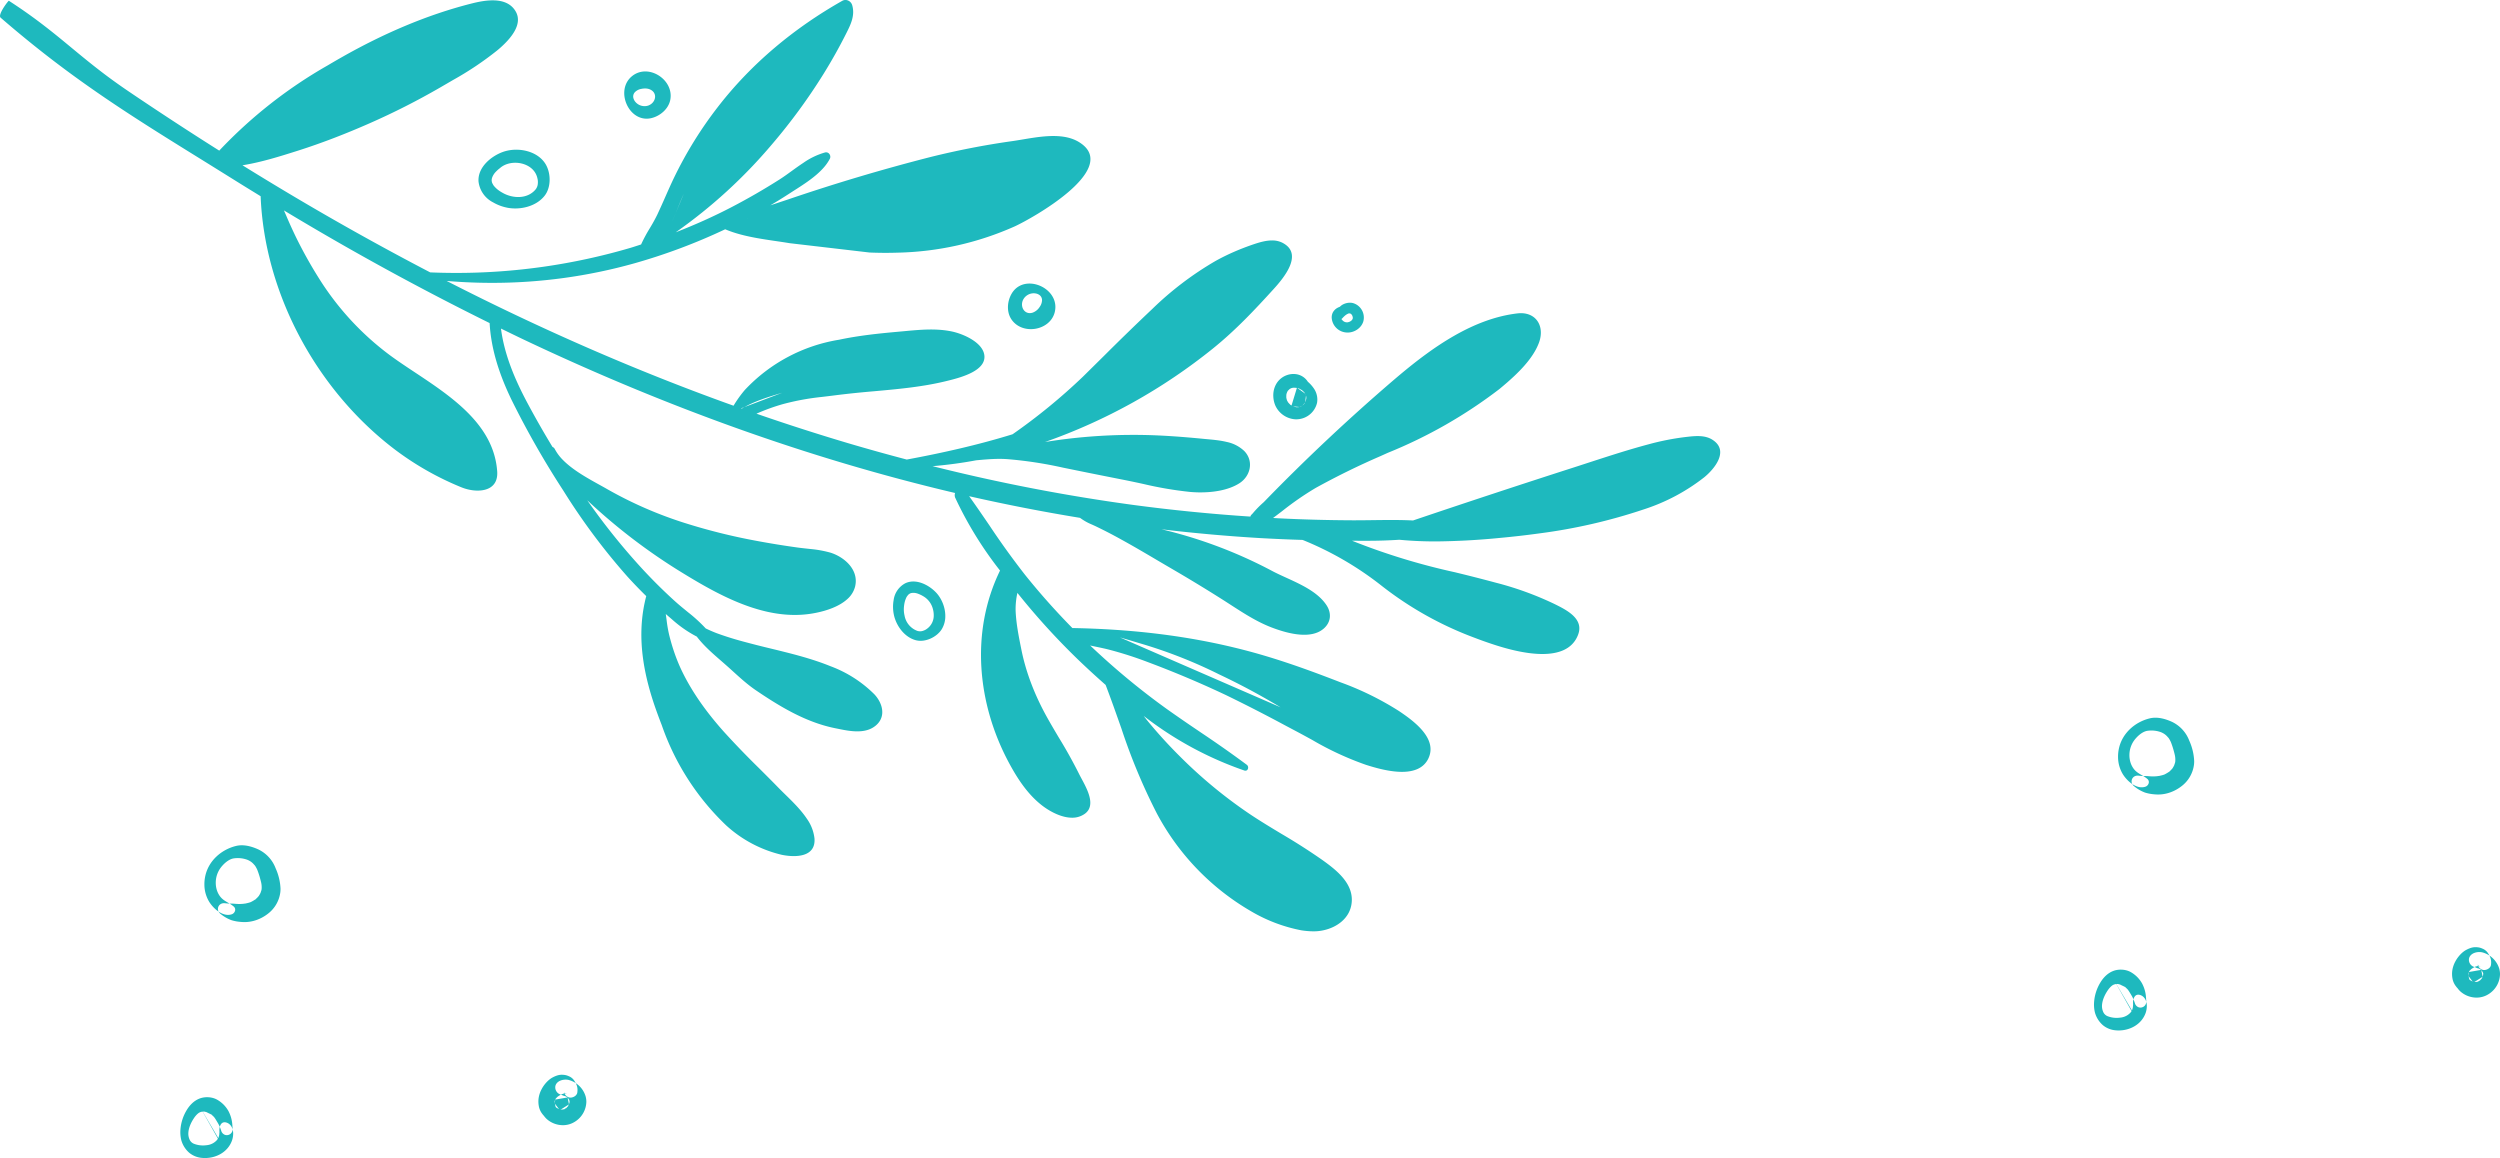 <svg xmlns="http://www.w3.org/2000/svg" width="117.576" height="54.463" viewBox="37.304 561.558 117.576 54.463"><g data-name="Group 19"><g data-name="Group 17"><path d="m100.537 576.693.001.001a.245.245 0 0 0 .012.004 2.253 2.253 0 0 0 .012.004.107.107 0 0 0-.02-.007 1.585 1.585 0 0 0-.005-.002Z" fill="#1eb9be" fill-rule="evenodd" data-name="Path 675"/><path d="m100.132 576.084-.017.013a.604.604 0 0 0-.115.134.513.513 0 0 0-.066.26.545.545 0 0 0 0 .003.741.741 0 0 0 .7.702.707.707 0 0 0 .052.002c.325 0 .655-.22.74-.54a.708.708 0 0 0-.447-.832.555.555 0 0 0-.224-.03.73.73 0 0 0-.336.106c-.026.017-.05.037-.072.057a1.023 1.023 0 0 1-.036.03.698.698 0 0 0-.163.082.278.278 0 0 0 .004-.002.303.303 0 0 0 .004-.004 5.848 5.848 0 0 0-.007.006 10 10 0 0 0-.017.013Zm.612.213h.002-.014a.1.1 0 0 0 .005 0l.022-.001h.007a.197.197 0 0 1 .01 0 .507.507 0 0 1 .01 0 .236.236 0 0 1 .01.003.387.387 0 0 0 .01.003.466.466 0 0 1 .038.022.6.6 0 0 1 .034.036c.011.018.021.036.03.055a.615.615 0 0 1 .018.07.37.37 0 0 1 0 .041.418.418 0 0 1-.01.035.444.444 0 0 1-.027.045.502.502 0 0 1-.046.044.568.568 0 0 1-.08.045 1.89 1.89 0 0 1-.02.006.6.6 0 0 1-.063.016h-.017a.303.303 0 0 1-.007 0 .589.589 0 0 1-.046-.002 12.618 12.618 0 0 1-.003 0l-.02-.005a.147.147 0 0 1-.02-.006.583.583 0 0 0-.005-.002.01.01 0 0 1-.003 0 .091.091 0 0 1-.02-.007l-.014-.005.012.003a.334.334 0 0 1-.03-.015l-.02-.014a.445.445 0 0 0-.006-.004.892.892 0 0 1-.07-.07l-.01-.015a.245.245 0 0 1-.008-.016.621.621 0 0 1 .008-.006c.012-.008.023-.016.034-.028a1.843 1.843 0 0 1 .059-.063 1.202 1.202 0 0 1 .108-.094.711.711 0 0 1 .109-.061.21.21 0 0 0 .01-.003.185.185 0 0 1 .023-.007Zm-.023.007.004-.002" fill="#1eb9be" fill-rule="evenodd" data-name="Path 674"/><path d="M100.764 576.295h-.005a.063.063 0 0 0-.01.002.082.082 0 0 0-.003 0c.029 0 .03-.002.02-.002a.087.087 0 0 0-.002 0Z" fill="#1eb9be" fill-rule="evenodd" data-name="Path 673"/><path d="M98.234 579.152a.875.875 0 0 0-.093-.005h-.039a.956.956 0 0 0-.52.183c-.288.213-.412.552-.393.89a1.245 1.245 0 0 0 .092.405 1.106 1.106 0 0 0 .96.654h.026a.915.915 0 0 0 .057-.002 1.004 1.004 0 0 0 .92-.768.891.891 0 0 0 .015-.167.929.929 0 0 0-.189-.55 1.555 1.555 0 0 0-.257-.279.782.782 0 0 0-.58-.361Zm.063.65a.128.128 0 0 1-.001 0 1.883 1.883 0 0 1-.051-.005.827.827 0 0 0-.054-.003l-.071-.001a.944.944 0 0 1-.024.005.57.57 0 0 0-.039.009l-.02.006h-.002l-.026.012c-.018.009-.035.02-.053.03a.945.945 0 0 1-.068.065.595.595 0 0 1-.008.006l-.01.016a.534.534 0 0 0-.026.046.03.03 0 0 0-.001.001l-.014.035-.002.005a.379.379 0 0 1-.002.005c-.006.018-.021.062-.022.084l-.001.009a.959.959 0 0 0-.002.027 1.04 1.04 0 0 0-.001.026.295.295 0 0 0 0 .013v.044a.327.327 0 0 1 0 .007v.008a.864.864 0 0 0 .024.105l.004.015.005.012.009.02a.875.875 0 0 0 .036.064 4.64 4.64 0 0 0 .016.026l.004.002a.962.962 0 0 1 .017.019.641.641 0 0 0 .025.028.51.51 0 0 0 .02.019 2.633 2.633 0 0 1 .01.01 1.037 1.037 0 0 0 .002.001.849.849 0 0 0 .03.026l-.03-.023a.02.02 0 0 0 .002.004c.011.017.05.035.073.047m.642-.555a.452.452 0 0 1-.01-.017.058.058 0 0 1 0-.002.608.608 0 0 0-.062-.072 1.042 1.042 0 0 0-.012-.012 1.02 1.02 0 0 0-.062-.057 4.819 4.819 0 0 1-.013-.011.377.377 0 0 1-.02-.01.358.358 0 0 1-.068-.041c.054.042-.019-.007-.03-.014l-.008-.005a.147.147 0 0 0-.01-.005.361.361 0 0 0-.049-.014 4.874 4.874 0 0 0-.023-.005m-.204.86a.407.407 0 0 1-.001-.002c-.034-.02.028.01.043.016a.05.05 0 0 0 .001 0 1.28 1.28 0 0 1 .014.004.619.619 0 0 0 .026.008.653.653 0 0 0 .049.011l.012.003c.025.008.07.002.092.002l.02-.001.03-.007a.37.37 0 0 0 .002 0 .416.416 0 0 1 .003 0 2.877 2.877 0 0 1 .008-.002m.272-.224.007-.016.011-.028c.01-.03.02-.063.027-.094l.005-.02.003-.028v-.05a.358.358 0 0 1 0-.008v-.007l-.002-.007c-.005-.015-.007-.032-.011-.048a.245.245 0 0 0-.001-.002 27.38 27.38 0 0 0-.002-.007m-.167.474.002-.003a.761.761 0 0 1 .01-.008.387.387 0 0 0 .02-.017.49.49 0 0 0 .024-.024.67.67 0 0 1 .018-.018l.002-.001a.144.144 0 0 0 .01-.013c.015-.02.029-.047.04-.067m-.262.214a.43.43 0 0 0 .02-.004.204.204 0 0 0 .02-.006l.008-.004a3.194 3.194 0 0 0 .077-.043 2.12 2.12 0 0 0 .009-.005m-.503-.005a.19.19 0 0 1 .006.003.837.837 0 0 0 .033.019 16.15 16.15 0 0 0 .004.002l.03.017m.594-.524a1.038 1.038 0 0 1-.004-.011.608.608 0 0 1 .003 0 .602.602 0 0 0-.02-.044.029.029 0 0 0-.001-.001l-.005-.009a7.477 7.477 0 0 0 0-.001m-.865.295.008.021a.01.01 0 0 1-.002-.003.077.077 0 0 1-.006-.017.33.33 0 0 1 0-.001Zm.89-.243c-.006-.015-.006-.012-.003-.003m0 0a.428.428 0 0 0 .001.006.428.428 0 0 1-.001-.006Zm.01.033.002.004m-.112.414-.001.001m-.31-.78.004.002m.415.35a11.892 11.892 0 0 1 0 .002" fill="#1eb9be" fill-rule="evenodd" data-name="Path 672"/><path d="M81.324 589.422a1.815 1.815 0 0 0-.568-.402c-.283-.125-.598-.164-.877-.03a1.047 1.047 0 0 0-.547.793c-.041.222-.035.457.007.667a1.724 1.724 0 0 0 .004.022 1.601 1.601 0 0 0 .016.068c.125.484.487.968.978 1.117a1.092 1.092 0 0 0 .048.013c.431.11.97-.145 1.204-.51a1.169 1.169 0 0 0 .173-.633c0-.394-.163-.803-.415-1.081a1.365 1.365 0 0 0-.023-.024Zm-1.336.147c.03-.038.042-.054.093-.086a.762.762 0 0 1 .006-.004.258.258 0 0 1 .077-.03.563.563 0 0 1 .24.009c.043.01.105.033.163.059a1.416 1.416 0 0 1 .072.034.181.181 0 0 1 .001 0l.06.034a.97.97 0 0 1 .48.62c.024.091.038.185.038.278a.762.762 0 0 1-.298.632 2.626 2.626 0 0 1-.022.016.558.558 0 0 1-.156.084 1.851 1.851 0 0 1-.027.01.423.423 0 0 1-.261.006.4.4 0 0 1-.01-.003.942.942 0 0 1-.597-.71 1.3 1.3 0 0 1-.03-.419 1.846 1.846 0 0 1 .018-.138c.015-.086.036-.163.069-.243a1.157 1.157 0 0 1 .02-.048.45.45 0 0 1 .038-.067.174.174 0 0 1 .007-.009" fill="#1eb9be" fill-rule="evenodd" data-name="Path 671"/><path d="M86.903 576.262a1.023 1.023 0 0 0 .03-.162.997.997 0 0 0 .006-.105c0-.925-1.314-1.48-1.933-.796a1.003 1.003 0 0 0-.111.148 1.292 1.292 0 0 0-.186.62c-.007.207.038.414.148.588.493.777 1.81.57 2.046-.293Zm-.689-.81a.405.405 0 0 0-.195-.091.52.52 0 0 0-.068-.009.563.563 0 0 0-.535.315.423.423 0 0 0-.015.034.504.504 0 0 0-.02.07c-.062.279.127.557.422.507a.48.48 0 0 0 .072-.018.663.663 0 0 0 .326-.268.57.57 0 0 0 .11-.311.38.38 0 0 0 0-.014.348.348 0 0 0-.003-.038.29.29 0 0 0-.094-.176Z" fill="#1eb9be" fill-rule="evenodd" data-name="Path 670"/><path d="M67.962 567.107c.399-.103.78-.429.864-.845a1.008 1.008 0 0 0 .02-.201c0-.861-1.119-1.509-1.832-.909-.79.665-.14 2.167.883 1.97a1.047 1.047 0 0 0 .065-.015Zm-.074-1.337a.576.576 0 0 0-.248-.051.832.832 0 0 0-.173.019.557.557 0 0 0-.305.157.298.298 0 0 0-.064.294.449.449 0 0 0 .064.13.563.563 0 0 0 .457.231.53.53 0 0 0 .19-.034.628.628 0 0 0 .016-.007.412.412 0 0 0 .017-.008.495.495 0 0 0 .16-.12c.166-.188.16-.48-.114-.61Z" fill="#1eb9be" fill-rule="evenodd" data-name="Path 669"/><path d="M61.161 571.327c.614.118 1.374-.06 1.767-.577.285-.376.289-.985.072-1.407a1.12 1.12 0 0 0-.074-.124c-.404-.586-1.287-.744-1.937-.527a1.608 1.608 0 0 0-.056.02c-.536.201-1.126.694-1.126 1.314a.978.978 0 0 0 0 .047 1.262 1.262 0 0 0 .689 1.003c.209.123.442.207.665.25Zm-.661-1.075c.012.022.033.05.061.081a1.225 1.225 0 0 0 .042.045 1.292 1.292 0 0 0 .152.131c.05.037.105.072.166.106a2.601 2.601 0 0 0 .054.03c.463.25 1.122.275 1.503-.16a.484.484 0 0 0 .036-.046.503.503 0 0 0 .073-.168.474.474 0 0 0 .011-.08 2.44 2.44 0 0 0 .002-.028.655.655 0 0 0-.019-.209 2.696 2.696 0 0 0-.008-.034c-.174-.726-1.224-.916-1.749-.462a.124.124 0 0 1-.004.004l-.061.048c-.024.02-.047.04-.07.062a1.98 1.98 0 0 0-.045.044.934.934 0 0 0-.093.105.894.894 0 0 0-.015.022c-.075.11-.12.232-.106.329.012.078.024.097.055.152m.008.014a16.283 16.283 0 0 1-.001 0" fill="#1eb9be" fill-rule="evenodd" data-name="Path 668"/><path d="M74.44 572.995c-.963-.161-2.095-.256-3.03-.654a27.455 27.455 0 0 1-4.274 1.602 24.703 24.703 0 0 1-6.69.918c-.234 0-.469-.003-.704-.01a25.315 25.315 0 0 1-1.432-.08c4.371 2.237 8.87 4.213 13.493 5.868a5.513 5.513 0 0 1 .528-.738 7.777 7.777 0 0 1 4.433-2.365c.918-.195 1.854-.294 2.789-.377a63.675 63.675 0 0 0 .292-.027c.757-.071 1.532-.142 2.278.027a2.344 2.344 0 0 1 .063.016c.524.134 1.4.539 1.417 1.153a.605.605 0 0 1 0 .017c0 .64-1.023.941-1.603 1.088a29.304 29.304 0 0 1-.16.04c-1.123.279-2.283.383-3.44.487a45.423 45.423 0 0 0-1.705.175 59.015 59.015 0 0 1-.455.057l-.276.033a11.806 11.806 0 0 0-1.819.333 9.393 9.393 0 0 0-1.264.456 101.297 101.297 0 0 0 4.296 1.383 95.616 95.616 0 0 0 2.772.774c1.671-.31 3.346-.685 4.976-1.189a27.634 27.634 0 0 0 3.306-2.705l1.002-.99a116.58 116.58 0 0 1 2.265-2.2 15.21 15.21 0 0 1 2.972-2.255c.575-.32 1.182-.579 1.806-.79.261-.087.56-.176.85-.176a1.065 1.065 0 0 1 .485.106 1.215 1.215 0 0 1 .103.059c.85.538-.05 1.615-.5 2.11-.903.995-1.807 1.954-2.858 2.802a26.647 26.647 0 0 1-7.905 4.403 25.897 25.897 0 0 1 4.15-.335 25.936 25.936 0 0 1 .475.004c.943.017 1.88.09 2.819.181a18.986 18.986 0 0 0 .126.012c.308.028.653.056.976.135a1.693 1.693 0 0 1 .822.423c.466.474.3 1.19-.234 1.525-.539.34-1.29.437-1.95.423a5.858 5.858 0 0 1-.358-.02 17.42 17.42 0 0 1-2.206-.376 50.364 50.364 0 0 0-.824-.174 1403.094 1403.094 0 0 1-.55-.109 314.98 314.98 0 0 1-2.402-.484 19.003 19.003 0 0 0-2.627-.4 5.518 5.518 0 0 0-.356-.012c-.37 0-.733.033-1.097.067a20.059 20.059 0 0 1-2.052.276 86.361 86.361 0 0 0 9.415 1.82 82.71 82.71 0 0 0 5.526.551.454.454 0 0 1 .01-.013 1.56 1.56 0 0 0 .01-.013c.004-.014.004-.028.016-.042a3.11 3.11 0 0 1 .04-.04 3.11 3.11 0 0 0 .038-.039 4.618 4.618 0 0 1 .52-.53 91.563 91.563 0 0 1 6.11-5.744 38.257 38.257 0 0 1 .3-.254c1.576-1.317 3.442-2.635 5.516-2.88a1.509 1.509 0 0 1 .043-.005c.744-.067 1.16.464 1.045 1.123a1.463 1.463 0 0 1-.068.253 2.576 2.576 0 0 1-.148.327c-.311.582-.845 1.11-1.352 1.552a19.74 19.74 0 0 1-.36.305 22.457 22.457 0 0 1-5.255 3.003 293.937 293.937 0 0 1-.358.161 35.699 35.699 0 0 0-3.031 1.489 14.305 14.305 0 0 0-1.576 1.09l-.017.013a51.34 51.34 0 0 1-.41.31 9.544 9.544 0 0 1 .104.006h.013a6.93 6.93 0 0 0 .116.008 76.462 76.462 0 0 0 3.48.095c.957.004 1.914-.04 2.87.008a531.202 531.202 0 0 1 7.467-2.464 117.488 117.488 0 0 0 .242-.078c1.117-.361 2.234-.738 3.368-1.04a12.076 12.076 0 0 1 1.742-.343 920.45 920.45 0 0 0 .061-.007c.39-.044.834-.089 1.183.125a1.115 1.115 0 0 1 .118.083c.633.51-.006 1.3-.482 1.69a9.184 9.184 0 0 1-2.849 1.513 25.876 25.876 0 0 1-4.904 1.128 40.94 40.94 0 0 1-1.845.212 34.078 34.078 0 0 1-2.888.165 17.768 17.768 0 0 1-1.858-.077 22.867 22.867 0 0 1-1.425.048c-.267.002-.533 0-.8-.002a30.895 30.895 0 0 0 4.853 1.485l.071.018a76.989 76.989 0 0 1 1.857.475 14.955 14.955 0 0 1 2.755 1.004c.51.254 1.272.628 1.14 1.288a.917.917 0 0 1-.039.136 1.482 1.482 0 0 1-.01.028c-.525 1.344-2.623.863-3.73.523a13.881 13.881 0 0 1-.209-.066 19.15 19.15 0 0 1-.918-.325 16.275 16.275 0 0 1-4.36-2.434 15.234 15.234 0 0 0-3.733-2.17 77.569 77.569 0 0 1-1.966-.085 77.654 77.654 0 0 1-4.675-.416 21.761 21.761 0 0 1 5.197 1.955c.828.441 2.03.8 2.567 1.615.246.374.214.798-.13 1.1a1.073 1.073 0 0 1-.307.186c-.642.26-1.556-.015-2.133-.234-.836-.318-1.57-.84-2.32-1.315a73.064 73.064 0 0 0-2.344-1.425 152.616 152.616 0 0 1-.696-.408c-.562-.332-1.124-.663-1.696-.978a22.274 22.274 0 0 0-1.22-.633 5.906 5.906 0 0 0-.026-.013l-.166-.075a2.549 2.549 0 0 1-.553-.312 86.441 86.441 0 0 1-5.217-1.019c.327.453.64.914.955 1.374a37.265 37.265 0 0 0 1.664 2.31c.702.877 1.45 1.717 2.237 2.517 2.73.05 5.409.345 8.06 1.029 1.303.335 2.574.772 3.832 1.248a84.268 84.268 0 0 1 .715.274 13.995 13.995 0 0 1 2.748 1.349c.656.44 1.827 1.272 1.397 2.214a1.154 1.154 0 0 1-.008.019c-.458.957-1.928.608-2.771.352a15.697 15.697 0 0 1-.161-.05 14.363 14.363 0 0 1-2.534-1.174c-.26-.142-.52-.285-.78-.422l-.528-.28a75.146 75.146 0 0 0-2.756-1.41 47.732 47.732 0 0 0-3.665-1.547 17.554 17.554 0 0 0-1.793-.577c-.206-.054-.416-.098-.625-.142a26.967 26.967 0 0 1-.294-.062 34.136 34.136 0 0 0 3.64 3.012 76.78 76.78 0 0 0 1.472 1.015l.07.048a53.682 53.682 0 0 1 2.184 1.535.159.159 0 0 1 .022.02c.089.098.03.282-.113.256a.183.183 0 0 1-.023-.006 16.454 16.454 0 0 1-4.733-2.567c.054.073.11.145.166.214.47.574.968 1.122 1.493 1.646a22.139 22.139 0 0 0 3.376 2.787c.47.312.953.603 1.436.894a28.868 28.868 0 0 1 1.927 1.232c.622.445 1.389 1.035 1.389 1.869a1.39 1.39 0 0 1-.009.156 1.3 1.3 0 0 1-.167.51c-.313.54-.992.822-1.616.822a2.066 2.066 0 0 1-.021 0 3.897 3.897 0 0 1-.563-.048 7.423 7.423 0 0 1-2.382-.907 11.614 11.614 0 0 1-4.42-4.605 27.79 27.79 0 0 1-1.658-3.978c-.244-.688-.484-1.376-.743-2.051a39.428 39.428 0 0 1-1.283-1.178 33.05 33.05 0 0 1-2.866-3.15 5.86 5.86 0 0 0-.01.045 3.547 3.547 0 0 0-.075.698 2.873 2.873 0 0 0 .003.14c.03.6.149 1.189.267 1.776.224 1.12.655 2.198 1.21 3.194.182.327.374.65.565.972a22.57 22.57 0 0 1 .93 1.67 2.548 2.548 0 0 0 .005.01c.214.437.76 1.242.43 1.727a.632.632 0 0 1-.153.155 1 1 0 0 1-.603.186c-.469 0-.974-.258-1.33-.516a3.222 3.222 0 0 1-.076-.057c-.68-.525-1.162-1.265-1.563-2.014-1.493-2.783-1.818-6.16-.417-9.036a17.52 17.52 0 0 1-2.1-3.409.427.427 0 0 1-.005-.008.333.333 0 0 1-.026-.151.275.275 0 0 1 .018-.08c-6.966-1.64-13.716-4.107-20.199-7.173-.388-.183-.773-.372-1.159-.56.16 1.237.657 2.398 1.244 3.5a42.861 42.861 0 0 0 1.179 2.066.21.21 0 0 1 .072.049.206.206 0 0 1 .035.049 2.141 2.141 0 0 0 .391.523c.57.577 1.467 1.014 2.084 1.369a18.89 18.89 0 0 0 3.628 1.584 28.036 28.036 0 0 0 3.367.84c.642.121 1.286.225 1.934.315a14.54 14.54 0 0 0 .438.052l.203.022a5.288 5.288 0 0 1 .88.158 1.966 1.966 0 0 1 .056.016c.61.198 1.22.72 1.173 1.4a1.13 1.13 0 0 1-.03.193 1.173 1.173 0 0 1-.363.585c-.383.351-.979.548-1.479.648a5.198 5.198 0 0 1-.321.054 4.99 4.99 0 0 1-.674.045c-1.785 0-3.526-.915-5.038-1.83a53.194 53.194 0 0 1-.439-.269 27.371 27.371 0 0 1-4.283-3.295A30.948 30.948 0 0 0 67.5 588.3c.502.544 1.03 1.068 1.58 1.563a11.314 11.314 0 0 0 .39.331l.195.16a7.212 7.212 0 0 1 .83.76 7.085 7.085 0 0 0 .503.219 14.765 14.765 0 0 0 1.235.39 45.849 45.849 0 0 0 1.315.335c.362.088.724.177 1.085.272.556.148 1.153.326 1.729.56a5.748 5.748 0 0 1 2.069 1.327c.318.341.494.837.258 1.235a.88.88 0 0 1-.169.204 1.065 1.065 0 0 1-.035.03c-.474.393-1.168.271-1.74.153a132.152 132.152 0 0 0-.188-.038c-1.355-.278-2.564-1.006-3.699-1.776-.398-.27-.749-.591-1.103-.912a25.54 25.54 0 0 0-.35-.313c-.431-.38-.962-.812-1.33-1.302a5.579 5.579 0 0 1-1.158-.803 39.44 39.44 0 0 1-.302-.26 20.777 20.777 0 0 1 .034.244l.007.055a6.326 6.326 0 0 0 .124.705c.144.576.335 1.138.592 1.672.507 1.051 1.204 1.995 1.978 2.863a41.56 41.56 0 0 0 1.678 1.738c.3.3.6.598.895.902a9.642 9.642 0 0 0 .098.099c.384.384.89.84 1.227 1.346a1.98 1.98 0 0 1 .361.925c.072.893-.894.909-1.542.775a5.882 5.882 0 0 1-2.61-1.382 11.863 11.863 0 0 1-3.03-4.715 25.219 25.219 0 0 1-.25-.668c-.596-1.66-.927-3.392-.547-5.123a6.772 6.772 0 0 1 .067-.278 21.378 21.378 0 0 1-.894-.928 30.027 30.027 0 0 1-3-4.025 41.767 41.767 0 0 1-2.44-4.276c-.553-1.144-.962-2.344-1.032-3.612a130.814 130.814 0 0 1-9.673-5.298 66.413 66.413 0 0 1 .109.25l.015.036a22 22 0 0 0 .403.891 20.822 20.822 0 0 0 1.16 2.081 13.276 13.276 0 0 0 3.306 3.559 13.576 13.576 0 0 0 .131.095c1.889 1.359 4.715 2.717 4.905 5.358a1.415 1.415 0 0 1 .002.024c.04.744-.549.94-1.138.87a2.154 2.154 0 0 1-.55-.143 13.897 13.897 0 0 1-3.169-1.808c-3.631-2.776-6.088-7.294-6.27-11.88l-.286-.176a109.74 109.74 0 0 1-.765-.472 744.518 744.518 0 0 0-2.303-1.432c-2.456-1.525-4.564-2.86-6.843-4.643a52.799 52.799 0 0 1-2.033-1.676.076.076 0 0 1-.022-.036c-.051-.163.278-.621.386-.738a.234.234 0 0 1 .023-.021 25.643 25.643 0 0 1 .51.338c1.69 1.152 2.599 2.078 4.124 3.215a27.114 27.114 0 0 0 1.002.711 159.922 159.922 0 0 0 4.26 2.785 21.947 21.947 0 0 1 5.11-4.014 36.308 36.308 0 0 1 .683-.396c1.904-1.078 3.947-1.97 6.071-2.508a8.82 8.82 0 0 1 .04-.01c.503-.125 1.205-.25 1.686.028a.953.953 0 0 1 .355.36c.35.613-.266 1.294-.73 1.706a6.395 6.395 0 0 1-.141.12 15.013 15.013 0 0 1-2.073 1.39 245.84 245.84 0 0 1-.607.353 33.774 33.774 0 0 1-3.31 1.68c-1.1.485-2.227.925-3.373 1.29-.853.27-1.729.548-2.619.69a145.453 145.453 0 0 0 1.806 1.102 132.623 132.623 0 0 0 7.023 3.935 28.621 28.621 0 0 0 1.178.026c2.786.006 5.571-.394 8.243-1.18.118-.035.235-.074.353-.112a15.736 15.736 0 0 1 .145-.047 7.106 7.106 0 0 1 .402-.751l.05-.084a7.519 7.519 0 0 0 .31-.568 33.315 33.315 0 0 0 .373-.826c.134-.302.267-.605.411-.904a18.734 18.734 0 0 1 2.067-3.337c1.586-2.051 3.597-3.714 5.848-4.988a.32.32 0 0 1 .023-.012.302.302 0 0 1 .219-.014.342.342 0 0 1 .225.231c.14.486-.067.905-.284 1.334a24.282 24.282 0 0 1-1.06 1.892 27.197 27.197 0 0 1-2.42 3.308 23.882 23.882 0 0 1-4.535 4.148c.897-.35 1.778-.742 2.632-1.187a30.145 30.145 0 0 0 2.268-1.31c.356-.228.72-.52 1.102-.77a3.4 3.4 0 0 1 1.02-.489c.155-.038.272.107.244.245a.21.21 0 0 1-.02.056 2.088 2.088 0 0 1-.238.354c-.446.54-1.162.95-1.714 1.311a16.12 16.12 0 0 0-.005.003 23.099 23.099 0 0 1-.84.518 483.126 483.126 0 0 1 .855-.284 89.508 89.508 0 0 1 6.648-1.981 37.642 37.642 0 0 1 3.874-.755 10.221 10.221 0 0 0 .185-.028c.928-.145 2.143-.43 2.961.077a1.7 1.7 0 0 1 .158.11c1.586 1.253-2.333 3.456-3.184 3.85a14.263 14.263 0 0 1-5.528 1.237c-.435.014-.87.011-1.302-.007m11.773 18.102a27.223 27.223 0 0 1 .51.148 73.15 73.15 0 0 0 .636.19 22.51 22.51 0 0 1 3.512 1.396 74.57 74.57 0 0 1 .027.013 32.27 32.27 0 0 1 2.872 1.54m-25.375-14.06.036.012c.58-.353 1.32-.57 1.906-.746m-5.176-8.064c.162-.372.304-.748.446-1.078a8.075 8.075 0 0 1 .092-.207m1.498 21.152a16.709 16.709 0 0 1 .034.013l.043.017a38.796 38.796 0 0 0 .152.058m1.285-20.099-.014-.002.008-.005.006.007Zm17.58 14.389-.006-.004.007.001v.003Z" fill="#1eb9be" fill-rule="evenodd" data-name="Path 667"/></g><g data-name="Group 18"><g data-name="Group 15"><path d="M137.568 609.079c.01-.021.022-.043.009-.01a1.037 1.037 0 0 1-.002.004.635.635 0 0 0 .031-.104 1.482 1.482 0 0 0 .009-.04c-.01.053 0 .007 0-.005a.61.61 0 0 0 0-.006c.004-.038.012-.16.009-.082.002-.047-.003-.093-.003-.139a.65.65 0 0 1 0-.006.486.486 0 0 1 .003-.043c.01-.104.053-.231.14-.283a.213.213 0 0 1 .134-.025.39.39 0 0 1 .204.096c.208.184.196.533.108.773-.194.525-.722.812-1.267.812a1.55 1.55 0 0 1-.017 0 1.364 1.364 0 0 1-.124-.007 1.077 1.077 0 0 1-.603-.245 1.234 1.234 0 0 1-.369-.589 1.6 1.6 0 0 1-.038-.522 2.07 2.07 0 0 1 .29-.887c.147-.243.351-.453.622-.553.242-.089.548-.075.779.041a1.395 1.395 0 0 1 .567.557 1.602 1.602 0 0 1 .18.64 3.769 3.769 0 0 1 .014.219.239.239 0 0 1 0 .01.272.272 0 0 1-.236.257.265.265 0 0 1-.039.003.253.253 0 0 1-.09-.016.29.29 0 0 1-.169-.184 4.051 4.051 0 0 0-.013-.04c-.04-.12-.08-.218-.148-.334a6.084 6.084 0 0 0-.02-.032 5.55 5.55 0 0 0-.097-.16.06.06 0 0 0-.001-.002l-.032-.045a.999.999 0 0 1 .004.001.841.841 0 0 0-.07-.078.717.717 0 0 0-.04-.036l-.013-.012a1.115 1.115 0 0 1-.013-.012.414.414 0 0 1-.015-.014.124.124 0 0 1-.003-.003 1.991 1.991 0 0 0-.126-.062 47.797 47.797 0 0 0-.035-.017 1.712 1.712 0 0 1-.039-.02 1.724 1.724 0 0 0-.039-.02 23.105 23.105 0 0 0 .003.002c.059.028.013.006-.009-.002a.096.096 0 0 0-.004-.002.99.99 0 0 0-.098-.023.08.08 0 0 0-.003.002l-.06.003m-.006 0c-.016 0-.022 0 .005-.005a.667.667 0 0 0-.068.015.352.352 0 0 0-.144.07.515.515 0 0 0-.046.039 1.068 1.068 0 0 0-.146.174 1.73 1.73 0 0 0-.04.061c-.126.202-.231.444-.233.686a.59.59 0 0 0 0 .004c0 .079.017.168.05.247a.38.38 0 0 0 .195.212 1.142 1.142 0 0 0 .443.087 1.293 1.293 0 0 0 .182-.013.735.735 0 0 0 .507-.278.98.98 0 0 1-.001.002c-.03.04.004-.013.015-.03m-.305-1.128c.072.042-.021-.029.002-.004m-.347-.142a.056.056 0 0 1 .004 0 .114.114 0 0 1 .005 0c.02.003.036.007-.007-.002Zm.498.294c-.014-.018-.01-.012 0 .002m.165.952v.001l-.01.02m-.52-1.234a817.69 817.69 0 0 1-.005-.002l.01.005a.127.127 0 0 1 .001 0m-.208-.035a.508.508 0 0 0 .006 0 .508.508 0 0 1-.006 0Zm.088-.002.01.002a.279.279 0 0 1-.003 0m.639 1.243-.001.002m-.011.021v.001m-.653-1.272a.99.99 0 0 1 .098.023" fill="#1eb9be" fill-rule="evenodd" data-name="Path 666"/></g><g data-name="Group 14"><path d="m154.246 606.297.068.087a.56.56 0 0 0-.227-.198 1.938 1.938 0 0 0-.054-.023.682.682 0 0 0-.157-.047 1.059 1.059 0 0 0-.111-.011.711.711 0 0 0-.22.023 1.2 1.2 0 0 0-.238.096c-.201.102-.381.301-.499.5a1.409 1.409 0 0 0-.038.07 1.279 1.279 0 0 0-.136.422 1.16 1.16 0 0 0 .01.357 1.293 1.293 0 0 0 .002.014.837.837 0 0 0 .164.36.762.762 0 0 1 .012.015c.015.02.03.042.048.06a.178.178 0 0 0 .004.002c.026.025-.017-.027-.022-.032a.642.642 0 0 1 .012.017l.004.005a1.447 1.447 0 0 0 .01.012 39.829 39.829 0 0 0 .005.008 1.06 1.06 0 0 0 .132.15c.211.19.487.292.763.292a1.049 1.049 0 0 0 .562-.162 1.135 1.135 0 0 0 .54-.936c0-.069-.007-.14-.023-.21a.98.98 0 0 0-.01-.043 1.13 1.13 0 0 0-.452-.618 1.086 1.086 0 0 0-.304-.146.606.606 0 0 0-.185-.028c-.08 0-.159.014-.234.042-.135.05-.254.165-.254.317a.296.296 0 0 0 0 .014.352.352 0 0 0 .256.33c.018.006.099.035.038.01a2.029 2.029 0 0 0-.002 0 1.41 1.41 0 0 0-.031-.013.048.048 0 0 0 .001 0 1.121 1.121 0 0 1 .22-.052 5.148 5.148 0 0 0-.006.001l-.052.007a7.914 7.914 0 0 1-.057.007.627.627 0 0 1 .031-.002 1.674 1.674 0 0 1 .031-.002.209.209 0 0 0 .004 0 .127.127 0 0 0 .004 0 .066.066 0 0 0 .004-.001.028.028 0 0 0 .002 0 .009.009 0 0 0 .002-.001.001.001 0 0 0 0-.002c-.007-.005-.088-.013-.061-.005a.088.088 0 0 0 .002.001.529.529 0 0 0 .067.015.54.54 0 0 0 .063.006.452.452 0 0 0 .007 0c.064.002-.088-.026-.036-.008a.238.238 0 0 0 .004.002.04.04 0 0 0 .008 0c-.026-.015-.093-.064-.061-.034a.337.337 0 0 0 .003.003c.044.041-.05-.066-.014-.015a.429.429 0 0 0 .001 0 .179.179 0 0 0 .002.004c.03.039-.023-.071-.01-.018a.206.206 0 0 0 0 .003c.035.131.17.243.309.237a.343.343 0 0 0 .061-.009c.115-.026.23-.11.247-.23a.902.902 0 0 0 .008-.085.635.635 0 0 0-.045-.278.79.79 0 0 0-.015-.035 1.004 1.004 0 0 0-.142-.226 1.947 1.947 0 0 0-.015-.019Zm-.256.876a.113.113 0 0 0 .002.001.011.011 0 0 0 .004.002.03.03 0 0 1-.002 0 .113.113 0 0 1-.004-.003.2.2 0 0 1-.024-.015.352.352 0 0 0-.013-.01.708.708 0 0 0-.062-.034.325.325 0 0 0-.008-.003c-.018-.009-.052-.023.006 0 .06.024.024.01.007.004a.106.106 0 0 0-.002 0 .916.916 0 0 0-.038-.011.92.92 0 0 1-.038-.01.806.806 0 0 1-.114-.05.36.36 0 0 0-.016-.007 11.325 11.325 0 0 0-.005-.002 37.525 37.525 0 0 1 .054-.023 9.038 9.038 0 0 0 .056-.024 1.408 1.408 0 0 0-.298.173l.09-.07a1.08 1.08 0 0 0-.144.134.269.269 0 0 0 0 .002c-.015.025-.026.056-.042.08a.675.675 0 0 0 .007-.012.33.33 0 0 0 .014-.024m.26.468a.1.1 0 0 1 .018.004.012.012 0 0 1 .003 0 1.97 1.97 0 0 1-.003 0c-.012 0-.065-.005-.04-.005a.04.04 0 0 0 .003-.002c.022.003.045.005.067.005a.294.294 0 0 0 .006 0h.028a1.206 1.206 0 0 1 .014-.001.09.09 0 0 0 .003 0c.031-.003.038-.02-.04.005.016-.005.036-.006.053-.01.021-.005.041-.012.061-.019a.553.553 0 0 1 .005-.001c.063-.02-.07.036-.025.01a1.514 1.514 0 0 0 .113-.066c.049-.031-.068.062-.02.016a.54.54 0 0 1 .004-.004l.046-.044a1.295 1.295 0 0 0 .049-.055c.04-.047-.046.071-.02.024.024-.04.045-.076.064-.114a1.044 1.044 0 0 1 .003-.005c.017-.035-.013.033-.02.046a.156.156 0 0 1 0 .001c.003-.001.007-.018.01-.027m.001-.006a3.3 3.3 0 0 0 .009-.026.664.664 0 0 0 .007-.027.45.45 0 0 0 .007-.03.457.457 0 0 1 .006-.031.55.55 0 0 1 0-.003c.008-.028-.009.048-.008.057a.005.005 0 0 0 .002 0l.001-.032a.103.103 0 0 1 0-.001.039.039 0 0 1 0-.002.364.364 0 0 0 0-.014v-.041a1.846 1.846 0 0 1-.002-.018.326.326 0 0 1 0-.002c-.001-.057.02.092.004.033-.012-.04-.021-.078-.037-.117l.04.097a.76.76 0 0 0-.089-.151l.065.083a.792.792 0 0 0-.076-.08l-.041-.04c-.023-.025.04.021.046.03m-.607.275a1.516 1.516 0 0 0 0-.006.273.273 0 0 0-.003-.02.009.009 0 0 0 0-.002.32.32 0 0 1 .002.007c.01.026.016.055.023.083a1.025 1.025 0 0 0 .014.057l.01.036a.571.571 0 0 0 .01.036l.006.014a.099.099 0 0 1 .005.015c-.005-.02-.028-.073-.05-.087.021.014.04.044.059.06l.011.01a.178.178 0 0 1 .013.011.198.198 0 0 1 .002.003c.018.018-.025-.017-.033-.024.042.023.082.05.126.073a.884.884 0 0 0 .001 0c.042.022-.013-.01-.027-.01a.013.013 0 0 1 .002 0c.007.001.022.007.031.01m-.201-.258a64.077 64.077 0 0 1 0-.001.705.705 0 0 0 0-.019.383.383 0 0 1-.001-.026.185.185 0 0 1 0-.006l.003-.069a.168.168 0 0 0 0-.011.064.064 0 0 0 0 .001c-.003.012-.014.077-.005.043a.376.376 0 0 0 .006-.03l.001-.005a.407.407 0 0 1 .004-.018.561.561 0 0 1 .003-.01l.002-.006a.818.818 0 0 0 .004-.015.33.33 0 0 0 .008-.01m.033-.067a1.29 1.29 0 0 1 .003-.003l-.005.007c.018-.025.002-.003-.004.008a12.914 12.914 0 0 0-.003.001 25.552 25.552 0 0 0-.004.005l.005-.002m.227.511a1.866 1.866 0 0 1-.004 0 .967.967 0 0 1-.066-.017.062.062 0 0 1-.002 0m.318-.72c.018.006.06.02.003-.002m-.486.236c-.022.03-.011.017 0 .004m-.04.22c.001.02.002.033 0-.001m.045-.226a.857.857 0 0 0-.005.007.857.857 0 0 1 .005-.007Zm.483-.108c.003.001.004.002.002 0m-.53.316v-.004m.445.289a.304.304 0 0 0-.003.002m.055-.613h.002m-.226.624h-.003m-.001.001h-.003m.335-.564.002.001m.07.316-.001.002m-.144-.37a.568.568 0 0 1 .002 0m-.485.108a.208.208 0 0 1 .005-.005m-.01.008a4.388 4.388 0 0 1 .005-.006" fill="#1eb9be" fill-rule="evenodd" data-name="Path 665"/></g><g data-name="Group 13"><path d="M139.238 596.204a.747.747 0 0 0-.24-.182 1.024 1.024 0 0 0-.01-.006.873.873 0 0 0-.068-.028 1.303 1.303 0 0 0-.46-.073 1.262 1.262 0 0 0-.154.012.551.551 0 0 0-.09.02c-.2.064-.385.235-.508.388a1.18 1.18 0 0 0-.256.704c-.007.25.06.497.216.695a.723.723 0 0 0 .034.039c.098.108.219.176.34.247a1.573 1.573 0 0 1 .257.175c.054.048.072.11.065.17a.242.242 0 0 1-.16.192c-.375.126-.777-.191-.999-.495a1.46 1.46 0 0 1-.057-.083 1.57 1.57 0 0 1-.231-.836 1.8 1.8 0 0 1 .042-.39c.156-.709.746-1.234 1.436-1.407a1.131 1.131 0 0 1 .278-.034c.273 0 .547.088.785.197a1.61 1.61 0 0 1 .807.88 2.604 2.604 0 0 1 .232.963 1.435 1.435 0 0 1-.008.159 1.507 1.507 0 0 1-.57 1.009c-.322.256-.73.412-1.145.404a2.35 2.35 0 0 1-.236-.017 1.928 1.928 0 0 1-.35-.073 1.77 1.77 0 0 1-.495-.282 8.05 8.05 0 0 1-.007-.005.393.393 0 0 1-.023-.019c-.216-.186-.091-.503.19-.493a.387.387 0 0 1 .038.003 1.869 1.869 0 0 0 .22.015c.074.001.148.002.221.008.075.007.15.012.224.012a1.533 1.533 0 0 0 .018 0c.045 0 .089-.003.133-.006a2.43 2.43 0 0 1 .007 0c.023-.003.02-.002-.009.002l.112-.015a1.114 1.114 0 0 1 .002 0c.083-.01-.032.013.06-.01.028-.007.057-.012.086-.02a1.313 1.313 0 0 0 .091-.026 4.156 4.156 0 0 0 .032-.01 1.658 1.658 0 0 0 .158-.087 24.187 24.187 0 0 0 .056-.036c.082-.051-.041.047.034-.025a1.166 1.166 0 0 1 .023-.023l.006-.005a.996.996 0 0 0 .03-.028.942.942 0 0 0 .046-.05l.036-.04a.065.065 0 0 0 .001-.002 2.905 2.905 0 0 0 .015-.025 1.25 1.25 0 0 0 .08-.15c-.033.075.015-.056.026-.094a.127.127 0 0 0 .001-.006.513.513 0 0 0 .005-.029 9.304 9.304 0 0 0 .001-.01.612.612 0 0 0 .005-.093c-.001-.138-.024-.23-.069-.395a3.871 3.871 0 0 0-.14-.429.244.244 0 0 0-.004-.01 1.525 1.525 0 0 0-.063-.12.692.692 0 0 0-.01-.017 4.169 4.169 0 0 1-.01-.017 12.07 12.07 0 0 1-.008-.012m-.044-.055a37.31 37.31 0 0 1 .007.007.161.161 0 0 1 .026.031.583.583 0 0 1 .005.008m.17 1.425c-.036.037-.016.02-.001.002m-.371.28a.178.178 0 0 0-.005.003 4.156 4.156 0 0 1-.038.012m.552-.624c.002-.029 0-.015-.002.004m-.001.01a9.304 9.304 0 0 0 .001-.01 1.98 1.98 0 0 0 .002-.004m-2.691-.235v.004m2.34-.92a7.343 7.343 0 0 1 0 .001m.22 1.47-.036.04m.034-.038a.121.121 0 0 1-.004.005m-.38.286a.194.194 0 0 1 .014-.006Z" fill="#1eb9be" fill-rule="evenodd" data-name="Path 664"/></g></g><g data-name="Group 16"><g data-name="Group 15"><path d="M47.568 615.079c.01-.021.022-.043.009-.01a1.037 1.037 0 0 1-.002.004.635.635 0 0 0 .031-.104 1.482 1.482 0 0 0 .009-.04c-.01.053 0 .007 0-.005a.61.61 0 0 0 0-.006c.004-.038.012-.16.009-.082.002-.047-.003-.093-.003-.139a.65.65 0 0 1 0-.006.486.486 0 0 1 .003-.043c.01-.104.053-.231.14-.283a.213.213 0 0 1 .134-.025.39.39 0 0 1 .204.096c.208.184.196.533.108.773-.194.525-.722.812-1.267.812a1.55 1.55 0 0 1-.017 0 1.364 1.364 0 0 1-.124-.007 1.077 1.077 0 0 1-.603-.245 1.234 1.234 0 0 1-.369-.589 1.6 1.6 0 0 1-.038-.522 2.07 2.07 0 0 1 .29-.887c.147-.243.351-.453.622-.553.242-.089.548-.075.779.041a1.395 1.395 0 0 1 .567.557 1.602 1.602 0 0 1 .18.64 3.769 3.769 0 0 1 .014.219.239.239 0 0 1 0 .01.272.272 0 0 1-.236.257.265.265 0 0 1-.039.003.253.253 0 0 1-.09-.016.29.29 0 0 1-.169-.184 4.051 4.051 0 0 0-.013-.04c-.04-.12-.08-.218-.148-.334a6.084 6.084 0 0 0-.02-.032 5.55 5.55 0 0 0-.097-.16.06.06 0 0 0-.001-.002l-.032-.045a.999.999 0 0 1 .004.001.841.841 0 0 0-.07-.078.717.717 0 0 0-.04-.036l-.013-.012a1.115 1.115 0 0 1-.013-.012.414.414 0 0 1-.015-.014.124.124 0 0 1-.003-.003 1.991 1.991 0 0 0-.126-.062 47.797 47.797 0 0 0-.035-.017 1.712 1.712 0 0 1-.039-.02 1.724 1.724 0 0 0-.039-.02 23.105 23.105 0 0 0 .003.002c.059.028.013.006-.009-.002a.096.096 0 0 0-.004-.002.99.99 0 0 0-.098-.023.08.08 0 0 0-.003.002l-.06.003m-.006 0c-.016 0-.022 0 .005-.005a.667.667 0 0 0-.068.015.352.352 0 0 0-.144.07.515.515 0 0 0-.046.039 1.068 1.068 0 0 0-.146.174 1.73 1.73 0 0 0-.04.061c-.126.202-.231.444-.233.686a.59.59 0 0 0 0 .004c0 .079.017.168.05.247a.38.38 0 0 0 .195.212 1.142 1.142 0 0 0 .443.087 1.293 1.293 0 0 0 .182-.013.735.735 0 0 0 .507-.278.98.98 0 0 1-.001.002c-.03.04.004-.013.015-.03m-.305-1.128c.072.042-.021-.029.002-.004m-.347-.142a.056.056 0 0 1 .004 0 .114.114 0 0 1 .005 0c.02.003.036.007-.007-.002Zm.498.294c-.014-.018-.01-.012 0 .002m.165.952v.001l-.01.02m-.52-1.234a817.69 817.69 0 0 1-.005-.002l.01.005a.127.127 0 0 1 .001 0m-.208-.035a.508.508 0 0 0 .006 0 .508.508 0 0 1-.006 0Zm.088-.002.01.002a.279.279 0 0 1-.003 0m.639 1.243-.001.002m-.011.021v.001m-.653-1.272a.99.99 0 0 1 .098.023" fill="#1eb9be" fill-rule="evenodd" data-name="Path 666"/></g><g data-name="Group 14"><path d="m64.246 612.297.068.087a.56.56 0 0 0-.227-.198 1.938 1.938 0 0 0-.054-.023.682.682 0 0 0-.157-.047 1.059 1.059 0 0 0-.111-.011.711.711 0 0 0-.22.023 1.2 1.2 0 0 0-.238.096c-.201.102-.381.301-.499.5a1.409 1.409 0 0 0-.038.07 1.279 1.279 0 0 0-.136.422 1.16 1.16 0 0 0 .01.357 1.293 1.293 0 0 0 .002.014.837.837 0 0 0 .164.36.762.762 0 0 1 .012.015c.015.02.03.042.048.06a.178.178 0 0 0 .004.002c.026.025-.017-.027-.022-.032a.642.642 0 0 1 .012.017l.004.005a1.447 1.447 0 0 0 .01.012 39.829 39.829 0 0 0 .005.008 1.06 1.06 0 0 0 .132.15c.211.19.487.292.763.292a1.049 1.049 0 0 0 .562-.162 1.135 1.135 0 0 0 .54-.936c0-.069-.007-.14-.023-.21a.98.98 0 0 0-.01-.043 1.13 1.13 0 0 0-.452-.618 1.086 1.086 0 0 0-.304-.146.606.606 0 0 0-.185-.028c-.08 0-.159.014-.234.042-.135.05-.254.165-.254.317a.296.296 0 0 0 0 .014.352.352 0 0 0 .256.33c.018.006.099.035.038.01a2.029 2.029 0 0 0-.002 0 1.41 1.41 0 0 0-.031-.013.048.048 0 0 0 .001 0 1.121 1.121 0 0 1 .22-.052 5.148 5.148 0 0 0-.006.001l-.052.007a7.914 7.914 0 0 1-.057.007.627.627 0 0 1 .031-.002 1.674 1.674 0 0 1 .031-.002.209.209 0 0 0 .004 0 .127.127 0 0 0 .004 0 .066.066 0 0 0 .004-.001.028.028 0 0 0 .002 0 .009.009 0 0 0 .002-.001.001.001 0 0 0 0-.002c-.007-.005-.088-.013-.061-.005a.088.088 0 0 0 .002.001.529.529 0 0 0 .067.015.54.54 0 0 0 .063.006.452.452 0 0 0 .007 0c.064.002-.088-.026-.036-.008a.238.238 0 0 0 .004.002.04.04 0 0 0 .008 0c-.026-.015-.093-.064-.061-.034a.337.337 0 0 0 .003.003c.044.041-.05-.066-.014-.015a.429.429 0 0 0 .001 0 .179.179 0 0 0 .002.004c.03.039-.023-.071-.01-.018a.206.206 0 0 0 0 .003c.035.131.17.243.309.237a.343.343 0 0 0 .061-.009c.115-.026.23-.11.247-.23a.902.902 0 0 0 .008-.085.635.635 0 0 0-.045-.278.79.79 0 0 0-.015-.035 1.004 1.004 0 0 0-.142-.226 1.947 1.947 0 0 0-.015-.019Zm-.256.876a.113.113 0 0 0 .002.001.011.011 0 0 0 .004.002.03.03 0 0 1-.002 0 .113.113 0 0 1-.004-.003.2.2 0 0 1-.024-.015.352.352 0 0 0-.013-.01.708.708 0 0 0-.062-.034.325.325 0 0 0-.008-.003c-.018-.009-.052-.023.006 0 .06.024.024.01.007.004a.106.106 0 0 0-.002 0 .916.916 0 0 0-.038-.011.92.92 0 0 1-.038-.01.806.806 0 0 1-.114-.05.36.36 0 0 0-.016-.007 11.325 11.325 0 0 0-.005-.002 37.525 37.525 0 0 1 .054-.023 9.038 9.038 0 0 0 .056-.024 1.408 1.408 0 0 0-.298.173l.09-.07a1.08 1.08 0 0 0-.144.134.269.269 0 0 0 0 .002c-.015.025-.026.056-.042.08a.675.675 0 0 0 .007-.012.33.33 0 0 0 .014-.024m.26.468a.1.1 0 0 1 .018.004.012.012 0 0 1 .003 0 1.97 1.97 0 0 1-.003 0c-.012 0-.065-.005-.04-.005a.04.04 0 0 0 .003-.002c.022.003.045.005.067.005a.294.294 0 0 0 .006 0h.028a1.206 1.206 0 0 1 .014-.001.09.09 0 0 0 .003 0c.031-.003.038-.02-.04.005.016-.005.036-.006.053-.01.021-.005.041-.012.061-.019a.553.553 0 0 1 .005-.001c.063-.02-.07.036-.025.01a1.514 1.514 0 0 0 .113-.066c.049-.031-.068.062-.02.016a.54.54 0 0 1 .004-.004l.046-.044a1.295 1.295 0 0 0 .049-.055c.04-.047-.046.071-.02.024.024-.04.045-.076.064-.114a1.044 1.044 0 0 1 .003-.005c.017-.035-.013.033-.02.046a.156.156 0 0 1 0 .001c.003-.001.007-.018.01-.027m.001-.006a3.3 3.3 0 0 0 .009-.026.664.664 0 0 0 .007-.027.45.45 0 0 0 .007-.03.457.457 0 0 1 .006-.031.55.55 0 0 1 0-.003c.008-.028-.009.048-.008.057a.005.005 0 0 0 .002 0l.001-.032a.103.103 0 0 1 0-.001.039.039 0 0 1 0-.002.364.364 0 0 0 0-.014v-.041a1.846 1.846 0 0 1-.002-.018.326.326 0 0 1 0-.002c-.001-.057.02.092.004.033-.012-.04-.021-.078-.037-.117l.04.097a.76.76 0 0 0-.089-.151l.065.083a.792.792 0 0 0-.076-.08l-.041-.04c-.023-.025.04.021.046.03m-.607.275a1.516 1.516 0 0 0 0-.006.273.273 0 0 0-.003-.02.009.009 0 0 0 0-.002.32.32 0 0 1 .002.007c.01.026.016.055.023.083a1.025 1.025 0 0 0 .014.057l.01.036a.571.571 0 0 0 .01.036l.006.014a.099.099 0 0 1 .005.015c-.005-.02-.028-.073-.05-.087.021.014.04.044.059.06l.011.01a.178.178 0 0 1 .013.011.198.198 0 0 1 .002.003c.018.018-.025-.017-.033-.024.042.023.082.05.126.073a.884.884 0 0 0 .001 0c.042.022-.013-.01-.027-.01a.013.013 0 0 1 .002 0c.007.001.022.007.031.01m-.201-.258a64.077 64.077 0 0 1 0-.001.705.705 0 0 0 0-.019.383.383 0 0 1-.001-.026.185.185 0 0 1 0-.006l.003-.069a.168.168 0 0 0 0-.011.064.064 0 0 0 0 .001c-.003.012-.014.077-.005.043a.376.376 0 0 0 .006-.03l.001-.005a.407.407 0 0 1 .004-.018.561.561 0 0 1 .003-.01l.002-.006a.818.818 0 0 0 .004-.015.33.33 0 0 0 .008-.01m.033-.067a1.29 1.29 0 0 1 .003-.003l-.005.007c.018-.025.002-.003-.004.008a12.914 12.914 0 0 0-.003.001 25.552 25.552 0 0 0-.004.005l.005-.002m.227.511a1.866 1.866 0 0 1-.004 0 .967.967 0 0 1-.066-.017.062.062 0 0 1-.002 0m.318-.72c.018.006.06.02.003-.002m-.486.236c-.022.03-.011.017 0 .004m-.04.22c.001.02.002.033 0-.001m.045-.226a.857.857 0 0 0-.005.007.857.857 0 0 1 .005-.007Zm.483-.108c.003.001.004.002.002 0m-.53.316v-.004m.445.289a.304.304 0 0 0-.003.002m.055-.613h.002m-.226.624h-.003m-.001.001h-.003m.335-.564.002.001m.07.316-.001.002m-.144-.37a.568.568 0 0 1 .002 0m-.485.108a.208.208 0 0 1 .005-.005m-.01.008a4.388 4.388 0 0 1 .005-.006" fill="#1eb9be" fill-rule="evenodd" data-name="Path 665"/></g><g data-name="Group 13"><path d="M49.238 602.204a.747.747 0 0 0-.24-.182 1.024 1.024 0 0 0-.01-.006.873.873 0 0 0-.068-.028 1.303 1.303 0 0 0-.46-.073 1.262 1.262 0 0 0-.154.012.551.551 0 0 0-.09.02c-.2.064-.385.235-.508.388a1.18 1.18 0 0 0-.256.704c-.007.25.06.497.216.695a.723.723 0 0 0 .034.039c.098.108.219.176.34.247a1.573 1.573 0 0 1 .257.175c.054.048.072.11.065.17a.242.242 0 0 1-.16.192c-.375.126-.777-.191-.999-.495a1.46 1.46 0 0 1-.057-.083 1.57 1.57 0 0 1-.231-.836 1.8 1.8 0 0 1 .042-.39c.156-.709.746-1.234 1.436-1.407a1.131 1.131 0 0 1 .278-.034c.273 0 .547.088.785.197a1.61 1.61 0 0 1 .807.88 2.604 2.604 0 0 1 .232.963 1.435 1.435 0 0 1-.008.159 1.507 1.507 0 0 1-.57 1.009c-.322.256-.73.412-1.145.404a2.35 2.35 0 0 1-.236-.017 1.928 1.928 0 0 1-.35-.073 1.77 1.77 0 0 1-.495-.282 8.05 8.05 0 0 1-.007-.005.393.393 0 0 1-.023-.019c-.216-.186-.091-.503.19-.493a.387.387 0 0 1 .038.003 1.869 1.869 0 0 0 .22.015c.074.001.148.002.221.008.075.007.15.012.224.012a1.533 1.533 0 0 0 .018 0c.045 0 .089-.003.133-.006a2.43 2.43 0 0 1 .007 0c.023-.003.02-.002-.009.002l.112-.015a1.114 1.114 0 0 1 .002 0c.083-.01-.032.013.06-.01.028-.007.057-.012.086-.02a1.313 1.313 0 0 0 .091-.026 4.156 4.156 0 0 0 .032-.01 1.658 1.658 0 0 0 .158-.087 24.187 24.187 0 0 0 .056-.036c.082-.051-.041.047.034-.025a1.166 1.166 0 0 1 .023-.023l.006-.005a.996.996 0 0 0 .03-.028.942.942 0 0 0 .046-.05l.036-.04a.065.065 0 0 0 .001-.002 2.905 2.905 0 0 0 .015-.025 1.25 1.25 0 0 0 .08-.15c-.033.075.015-.056.026-.094a.127.127 0 0 0 .001-.006.513.513 0 0 0 .005-.029 9.304 9.304 0 0 0 .001-.01.612.612 0 0 0 .005-.093c-.001-.138-.024-.23-.069-.395a3.871 3.871 0 0 0-.14-.429.244.244 0 0 0-.004-.01 1.525 1.525 0 0 0-.063-.12.692.692 0 0 0-.01-.017 4.169 4.169 0 0 1-.01-.017 12.07 12.07 0 0 1-.008-.012m-.044-.055a37.31 37.31 0 0 1 .007.007.161.161 0 0 1 .026.031.583.583 0 0 1 .005.008m.17 1.425c-.036.037-.016.02-.001.002m-.371.28a.178.178 0 0 0-.005.003 4.156 4.156 0 0 1-.038.012m.552-.624c.002-.029 0-.015-.002.004m-.001.01a9.304 9.304 0 0 0 .001-.01 1.98 1.98 0 0 0 .002-.004m-2.691-.235v.004m2.34-.92a7.343 7.343 0 0 1 0 .001m.22 1.47-.036.04m.034-.038a.121.121 0 0 1-.004.005m-.38.286a.194.194 0 0 1 .014-.006Z" fill="#1eb9be" fill-rule="evenodd" data-name="Path 664"/></g></g></g></svg>